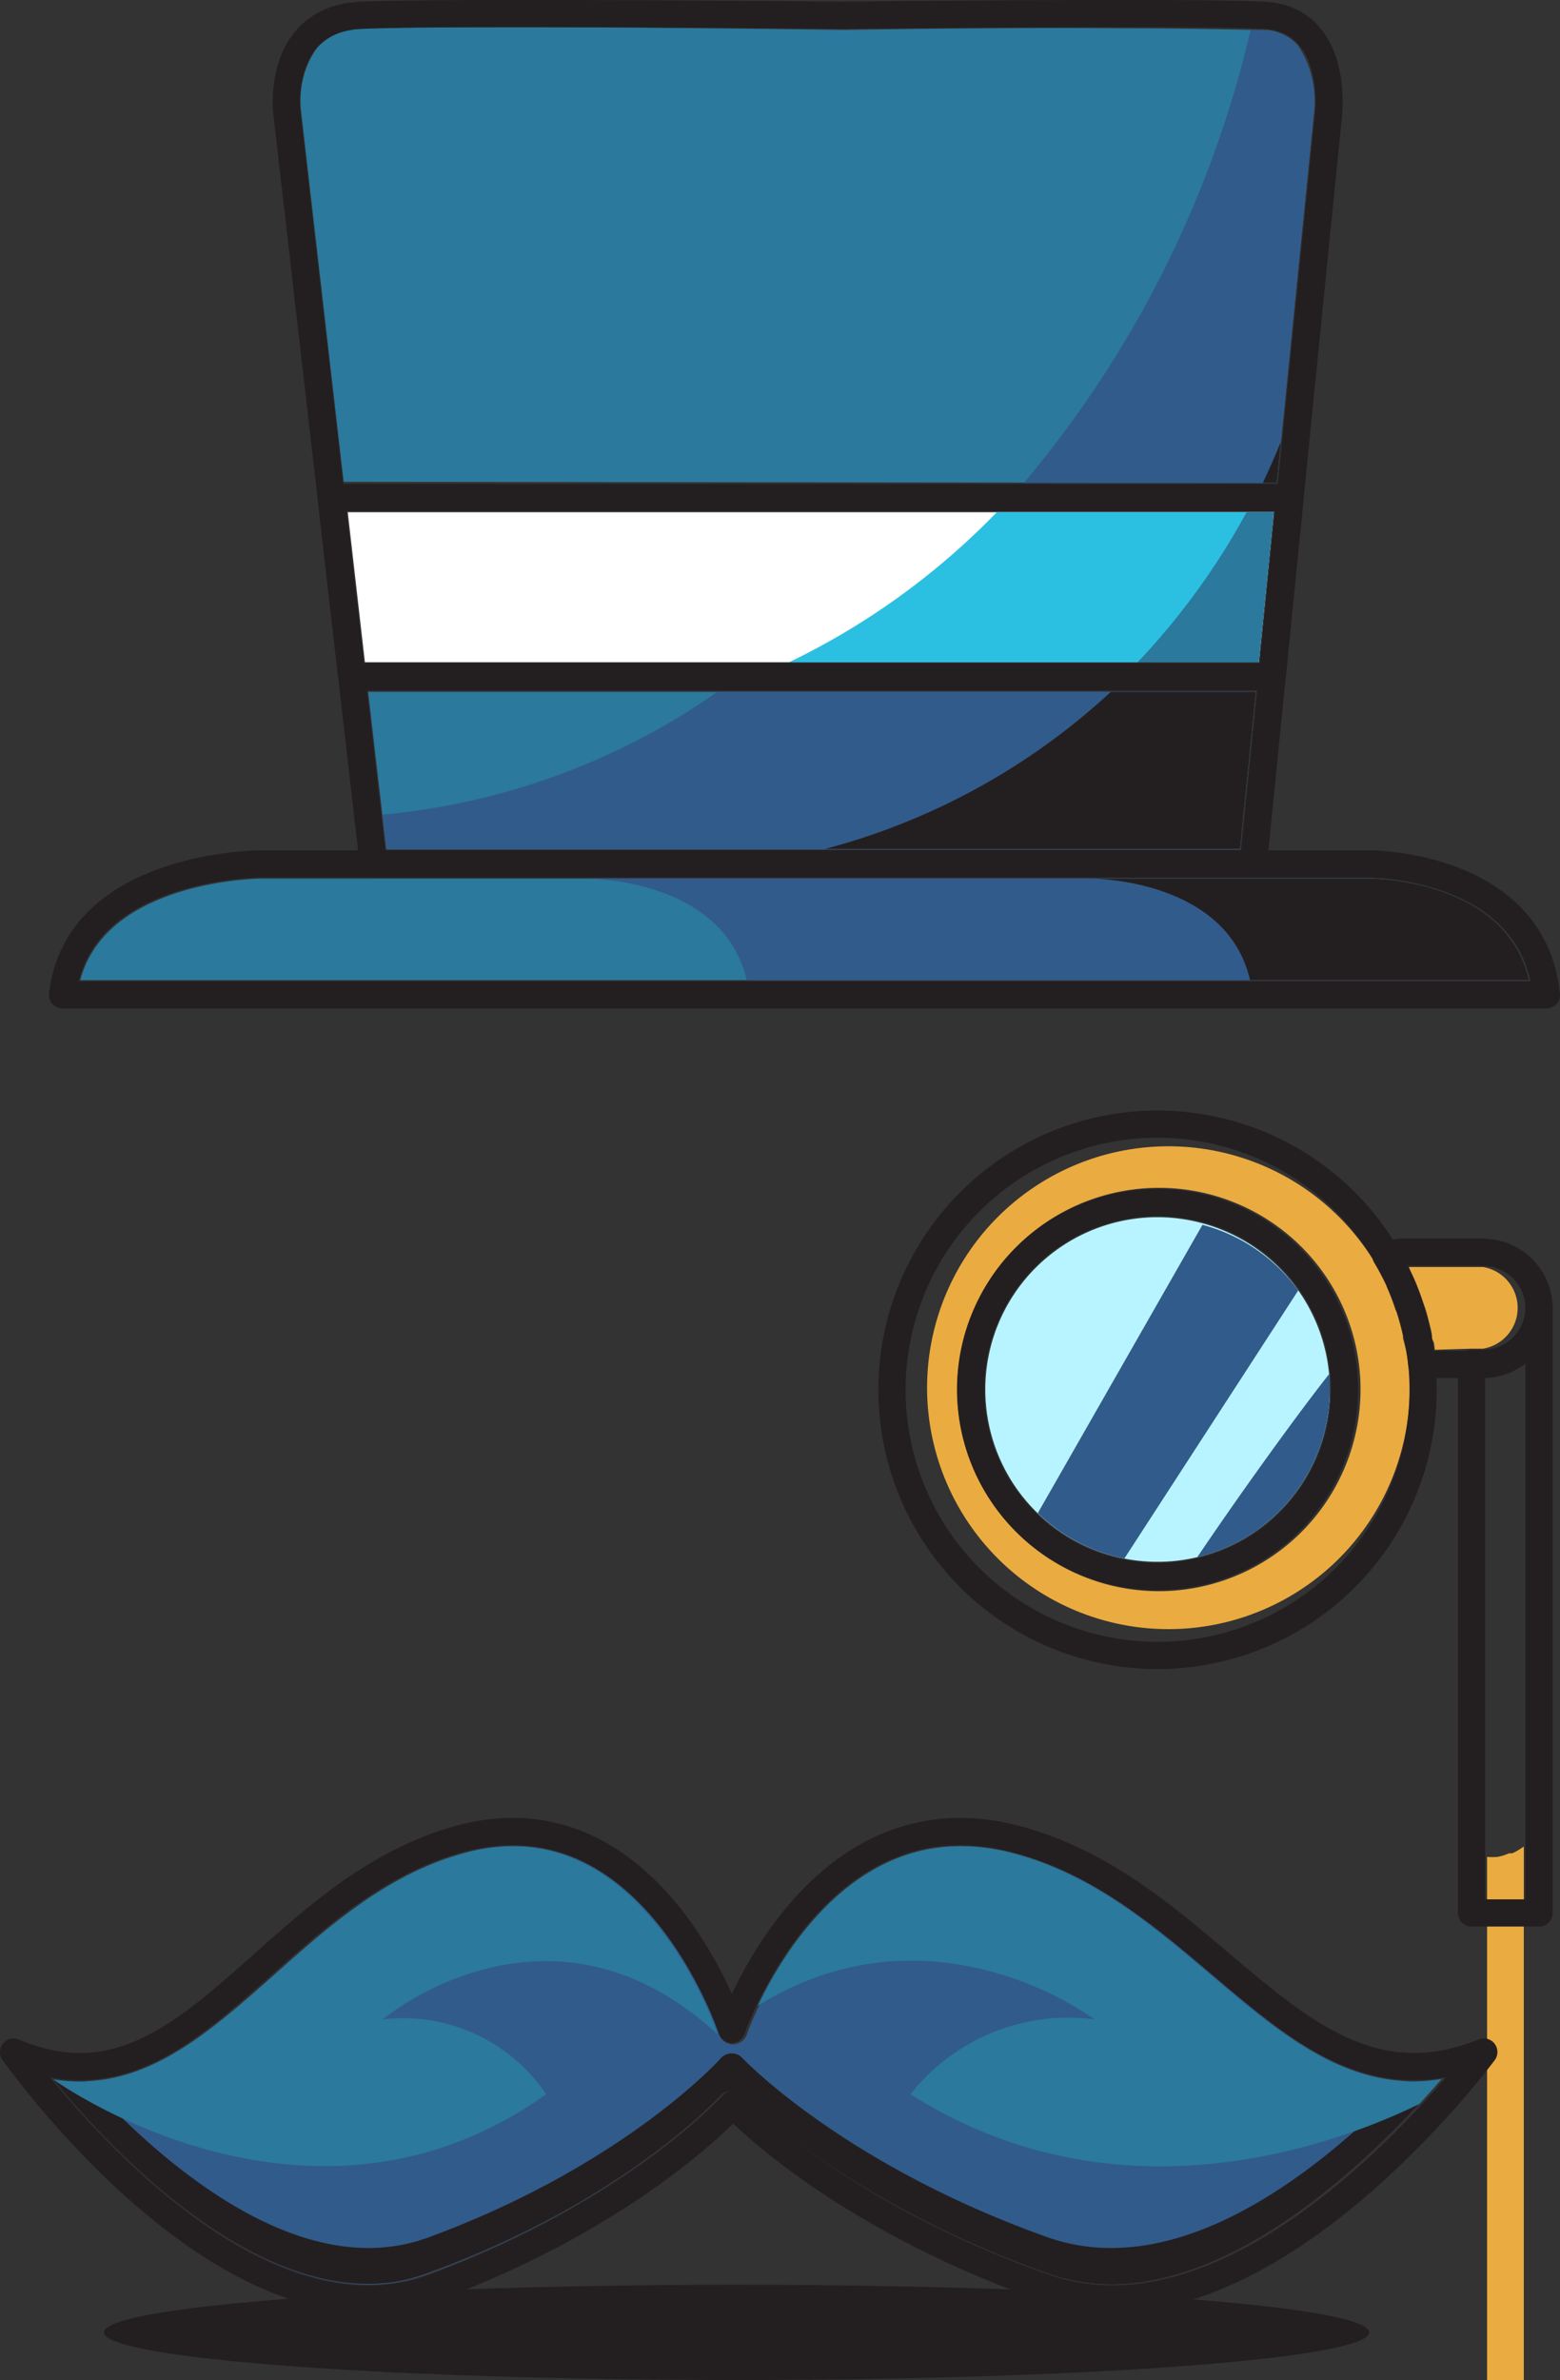 <svg xmlns="http://www.w3.org/2000/svg" viewBox="0 0 57.33 87.44"><rect x="0" y="0" width="57.33" height="87.44" fill="#333333" stroke="none"/><defs><style>.cls-1{fill:#eaab40;}.cls-2{fill:#231f20;}.cls-3{fill:#2b799d;}.cls-4{fill:#fff;}.cls-5{fill:#315b8b;}.cls-6{fill:#b8f4ff;}.cls-7{fill:#2bc0e2;}.cls-8{fill:none;stroke:#231f20;stroke-linecap:round;stroke-linejoin:round;}</style></defs><g id="Layer_2" data-name="Layer 2"><g id="OBJECTS"><path class="cls-1" d="M55.88,67.92a1.87,1.87,0,0,1-.31.17l-.12,0a1.79,1.79,0,0,1-.41.13h0a2.3,2.3,0,0,1-.39,0V87.44H56V67.84l0,0Z"/><ellipse class="cls-2" cx="27.07" cy="85.69" rx="23.25" ry="1.75"/><path class="cls-3" d="M46.92,17.74,48.29,4.08a3.68,3.68,0,0,0-.59-2.4,1.72,1.72,0,0,0-1.29-.58c-.8,0-2.55-.06-5.2-.06C36.7,1,31.07,1.1,31,1.1S24.47,1,19.29,1c-3,0-5.06,0-6,.06a2.11,2.11,0,0,0-1.65.71,3.37,3.37,0,0,0-.58,2.26l1.57,13.67Z"/><polygon class="cls-4" points="46.81 18.82 12.78 18.82 13.41 24.33 46.26 24.33 46.81 18.82"/><path class="cls-3" d="M50.35,32.28H9.58c-.06,0-5.66.06-6.63,3.73H56.19C55.35,32.34,50.56,32.28,50.35,32.28Z"/><path class="cls-5" d="M50.35,32.28H21.6c.21,0,5,.06,5.84,3.73H56.19C55.35,32.34,50.56,32.28,50.35,32.28Z"/><path class="cls-2" d="M50.35,32.28H40.1c.21,0,5,.06,5.84,3.73H56.19C55.35,32.34,50.56,32.28,50.35,32.28Z"/><path class="cls-1" d="M54.08,49.55h.42a1.52,1.52,0,0,0,0-3H51.78a1.22,1.22,0,0,0,.07.17c.08.17.16.34.23.52s.12.31.17.46.13.36.18.54.12.45.17.67,0,.23.06.34.05.23.07.34Z"/><path class="cls-1" d="M51.56,49.17s0-.05,0-.08c-.06-.29-.14-.58-.23-.87l-.05-.11a8.11,8.11,0,0,0-.31-.82.2.2,0,0,1,0-.08,8.83,8.83,0,0,0-.43-.8,8.87,8.87,0,1,0,1.23,3.73A7.83,7.83,0,0,0,51.56,49.17Zm-9,9.29A7.41,7.41,0,1,1,50,51.05,7.42,7.42,0,0,1,42.55,58.46Z"/><path class="cls-5" d="M13.54,83.93a6.14,6.14,0,0,0,2.21-.4C23,80.87,26.45,77,26.48,77a.55.55,0,0,1,.4-.18h0a.5.5,0,0,1,.39.18S31,80.87,38.51,83.53a7,7,0,0,0,2.33.4c5,0,10-5.08,12.14-7.55a6.2,6.2,0,0,1-1,.09c-2.83,0-5.06-1.89-7.41-3.89-2.16-1.83-4.39-3.73-7.34-4.5a7.52,7.52,0,0,0-1.9-.25c-5.45,0-7.86,6.84-7.88,6.91a.55.55,0,0,1-.51.37h0a.54.54,0,0,1-.51-.37c0-.07-2.33-6.91-7.52-6.91a6.66,6.66,0,0,0-1.79.25c-2.82.77-4.95,2.66-7,4.49-2.26,2-4.39,3.89-7.11,3.9h0a6.45,6.45,0,0,1-1-.08C4,78.85,8.75,83.93,13.54,83.93Z"/><path class="cls-2" d="M51.7,76.45c-2.5,2.6-6.66,6.14-10.86,6.14a7,7,0,0,1-2.33-.39C31,79.53,27.32,75.65,27.28,75.61a.52.52,0,0,0-.39-.17h0a.52.52,0,0,0-.4.18S23,79.53,15.75,82.2a6.35,6.35,0,0,1-2.21.39c-4,0-8-3.54-10.37-6.14l-.23,0h0a6.45,6.45,0,0,1-1-.08c2,2.46,6.79,7.54,11.58,7.54a6.14,6.14,0,0,0,2.21-.4C23,80.87,26.45,77,26.48,77a.55.55,0,0,1,.4-.18h0a.5.5,0,0,1,.39.18S31,80.87,38.51,83.53a7,7,0,0,0,2.33.4c5,0,10-5.08,12.14-7.55a6.2,6.2,0,0,1-1,.09Z"/><path class="cls-6" d="M42.55,44.72a6.33,6.33,0,1,0,6.32,6.33A6.34,6.34,0,0,0,42.55,44.72Z"/><polygon class="cls-3" points="46.15 25.42 13.53 25.42 14.2 31.2 45.57 31.2 46.15 25.42"/><path class="cls-5" d="M26.36,25.42a25.5,25.5,0,0,1-12.31,4.51l.15,1.27H45.57l.58-5.78Z"/><path class="cls-7" d="M46.81,18.82H36.63A26.84,26.84,0,0,1,29,24.33H46.26Z"/><path class="cls-5" d="M37.63,17.74h9.29L48.29,4.08a3.68,3.68,0,0,0-.59-2.4,1.72,1.72,0,0,0-1.29-.58l-.45,0A39.9,39.9,0,0,1,37.63,17.74Z"/><path class="cls-3" d="M20.07,76.94a6.34,6.34,0,0,0-6-2.75s6.1-5.16,12.3.55c0-.07-2.33-6.91-7.52-6.91a6.66,6.66,0,0,0-1.79.25c-2.82.77-4.95,2.66-7,4.49-2.26,2-4.39,3.89-7.11,3.9h0a6.45,6.45,0,0,1-1-.08S11.32,83.19,20.07,76.94Z"/><path class="cls-3" d="M44.52,72.58c-2.16-1.83-4.39-3.73-7.34-4.5a7.52,7.52,0,0,0-1.9-.25c-4.12,0-6.51,3.92-7.43,5.86,6.44-4,12.37.5,12.37.5a7.39,7.39,0,0,0-6.76,2.75c7.47,4.74,15.33,2,18.7.36.3-.33.58-.64.82-.92a6.2,6.2,0,0,1-1,.09C49.1,76.47,46.87,74.58,44.52,72.58Z"/><path class="cls-5" d="M38.14,55.59a6.36,6.36,0,0,0,3.18,1.67l6.39-9.85A6.34,6.34,0,0,0,44.19,45Z"/><path class="cls-5" d="M48.87,51.05q0-.3,0-.6C47.57,52.1,45.49,55,44,57.21A6.34,6.34,0,0,0,48.87,51.05Z"/><path class="cls-2" d="M45.57,31.2l.58-5.78H40.82a24.71,24.71,0,0,1-10.5,5.77H45.57Z"/><path class="cls-3" d="M46.26,24.33l.55-5.51h-1a26.22,26.22,0,0,1-4,5.51Z"/><path class="cls-2" d="M46.41,17.74h.51l.15-1.51C46.88,16.71,46.66,17.21,46.41,17.74Z"/><path class="cls-8" d="M50.35,31.74H9.58s-6.73,0-7.28,4.81H56.83C56.34,31.74,50.35,31.74,50.35,31.74Z"/><path class="cls-8" d="M13.72,31.74H46.06L48.83,4.13S49.19.7,46.44.56,31,.56,31,.56,16.45.42,13.29.56s-2.75,3.57-2.75,3.57Z"/><polygon class="cls-8" points="12.93 24.87 46.75 24.87 47.41 18.28 12.17 18.28 12.93 24.87"/><path class="cls-8" d="M52.3,51.05a9.76,9.76,0,1,1-9.75-9.75A9.76,9.76,0,0,1,52.3,51.05Z"/><path class="cls-8" d="M49.41,51.05a6.87,6.87,0,1,1-6.86-6.87A6.86,6.86,0,0,1,49.41,51.05Z"/><path class="cls-8" d="M54.5,46H51.61a2,2,0,0,0-.68.13,9.57,9.57,0,0,1,1.32,4H54.5a2.06,2.06,0,0,0,0-4.12Z"/><path class="cls-8" d="M54.5,50.09h-.42V70.28h2.48V48A2.06,2.06,0,0,1,54.5,50.09Z"/><path class="cls-8" d="M37.31,67.56c-7.37-1.92-10.42,7-10.42,7s-2.92-8.93-10-7S6.94,78.14.5,75.39c0,0,8,11.4,15.44,8.65s11-6.73,11-6.73,3.68,4,11.44,6.73,16.15-8.65,16.15-8.65C47.74,78.14,44.69,69.48,37.31,67.56Z"/></g></g></svg>